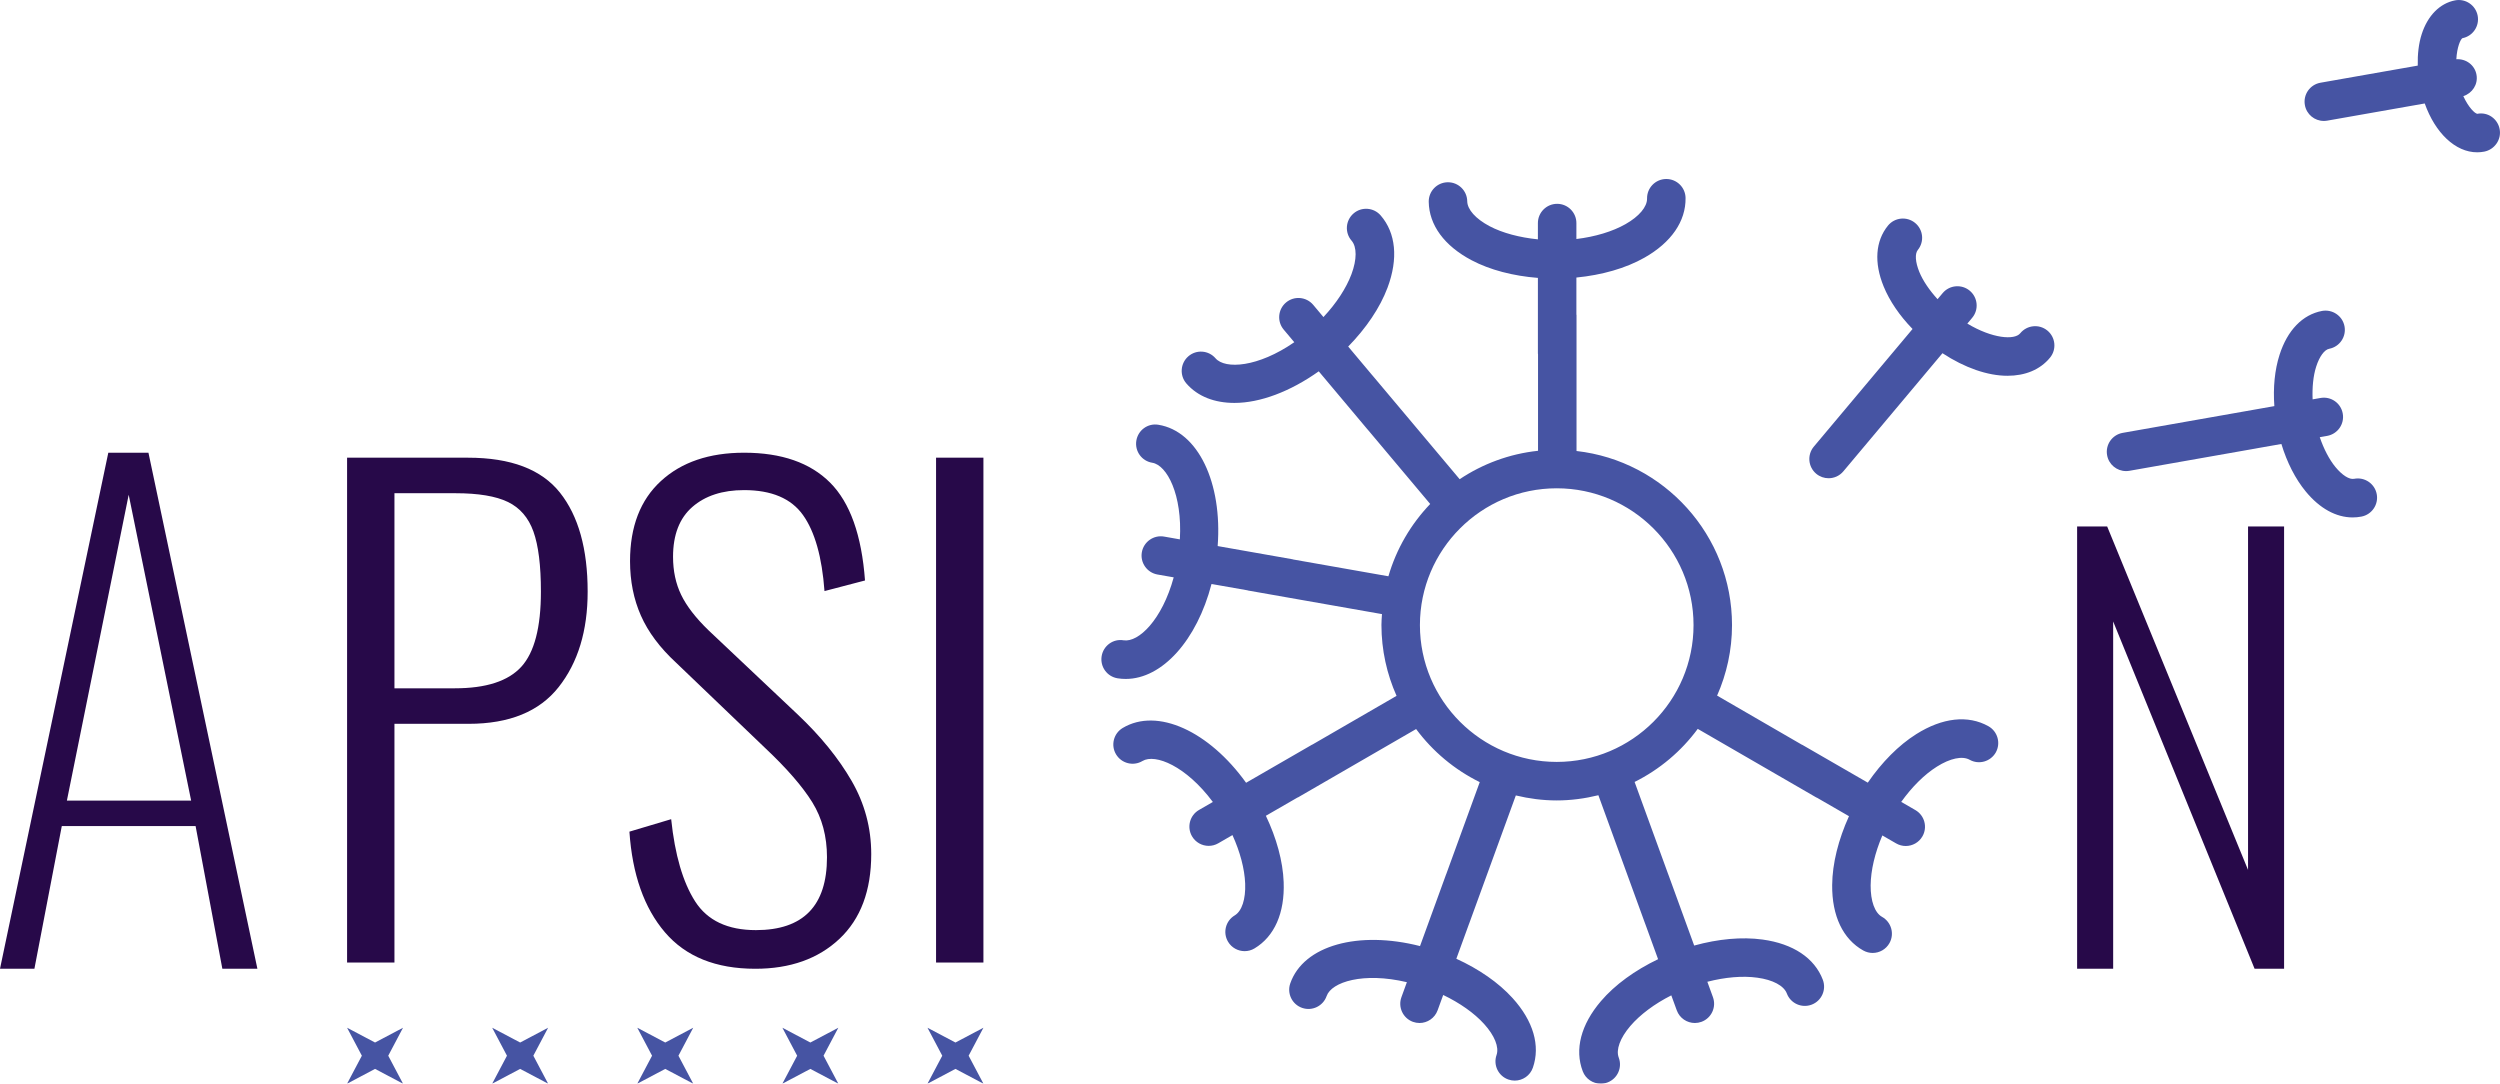 <svg viewBox="526.9 373.609 169.556 73.498" width="5000" height="2167.365" xmlns="http://www.w3.org/2000/svg" xmlns:xlink="http://www.w3.org/1999/xlink" preserveAspectRatio="none"><defs></defs><style>.aa6mzmZ1FRe0filter-floo {flood-color:#4654A3;flood-opacity:0.5;}.aa7H1fk3uDA0filter-floo {flood-color:#270949;flood-opacity:0.5;}.aa8WK0JWrqxcolors-0 {fill:#4654A3;fill-opacity:1;}.abhPjKSm-Qcolors-0-floo {flood-color:#142728;flood-opacity:1;}.aD6z1nYkhcolor {fill:#270949;fill-opacity:1;}.adLQLe-xtscolors-0-floo {flood-color:#142728;flood-opacity:0.79;}.aI0hL-SFTrcolors-0-floo {flood-color:#000000;flood-opacity:1;}.aKevmHRvx00filter-floo {flood-color:#DBDBDB;flood-opacity:0.5;}.aLNa32mrO10filter-floo {flood-color:#1A0EB4;flood-opacity:0.5;}.amBTlCC8Tc0filter-floo {flood-color:#270949;flood-opacity:0.5;}.aNXQAO-UOH0filter-floo {flood-color:#270949;flood-opacity:0.5;}.ateXiBCen0colors-0 {fill:#4654A3;fill-opacity:1;}.augT7W-3NHcolor {fill:#270949;fill-opacity:1;}.aVCZd6-7ywcolor {fill:#270949;fill-opacity:1;}.awRigp-85r0filter-floo {flood-color:#4654A3;flood-opacity:0.5;}</style><defs>
      <filter
        x="-1000"
        y="-1000"
        width="5000"
        height="5000"
        id="a7H1fk3uDA"
        filterUnits="userSpaceOnUse"
        primitiveUnits="userSpaceOnUse"
        color-interpolation-filters="sRGB">
        <feMerge><feMergeNode in="SourceGraphic" /></feMerge>
      </filter>
      <filter
        x="-1000"
        y="-1000"
        width="5000"
        height="5000"
        id="mBTlCC8Tc"
        filterUnits="userSpaceOnUse"
        primitiveUnits="userSpaceOnUse"
        color-interpolation-filters="sRGB">
        <feMerge><feMergeNode in="SourceGraphic" /></feMerge>
      </filter>
      <filter
        x="-1000"
        y="-1000"
        width="5000"
        height="5000"
        id="NXQAO-UOH"
        filterUnits="userSpaceOnUse"
        primitiveUnits="userSpaceOnUse"
        color-interpolation-filters="sRGB">
        <feMerge><feMergeNode in="SourceGraphic" /></feMerge>
      </filter>
      <filter
        x="-1000"
        y="-1000"
        width="5000"
        height="5000"
        id="wRigp-85r"
        filterUnits="userSpaceOnUse"
        primitiveUnits="userSpaceOnUse"
        color-interpolation-filters="sRGB">
        <feMerge><feMergeNode in="SourceGraphic" /></feMerge>
      </filter>
      <filter
        x="-1000"
        y="-1000"
        width="5000"
        height="5000"
        id="a6mzmZ1FRe"
        filterUnits="userSpaceOnUse"
        primitiveUnits="userSpaceOnUse"
        color-interpolation-filters="sRGB">
        <feMerge><feMergeNode in="SourceGraphic" /></feMerge>
      </filter></defs><g filter="url(#a7H1fk3uDA)"><g opacity="1" transform="rotate(0 526.9 404.313)">
<svg width="17.457" height="35" x="526.9" y="404.313" version="1.1" preserveAspectRatio="none" viewBox="1.28 -32.4 16.16 32.4">
  <g transform="matrix(1 0 0 1 0 0)" class="aD6z1nYkhcolor"><path d="M1.28 0L8.08-32.40L10.60-32.40L17.44 0L15.24 0L13.56-8.96L5.16-8.96L3.44 0L1.28 0ZM5.48-10.56L13.28-10.56L9.36-29.76L5.48-10.56Z"/></g>
</svg>
</g></g><g filter="url(#mBTlCC8Tc)"><g opacity="1" transform="rotate(0 550.44 404.313)">
<svg width="43.158" height="35" x="550.44" y="404.313" version="1.1" preserveAspectRatio="none" viewBox="2.84 -32.72 40.84 33.12">
  <g transform="matrix(1 0 0 1 0 0)" class="aVCZd6-7ywcolor"><path d="M2.84 0L2.84-32.40L10.60-32.40Q14.72-32.40 16.50-30.16Q18.28-27.92 18.28-23.80L18.28-23.80Q18.28-20.04 16.42-17.68Q14.56-15.32 10.64-15.32L10.64-15.32L5.88-15.32L5.88 0L2.84 0ZM5.88-17.60L9.76-17.60Q12.76-17.60 14.02-18.98Q15.28-20.36 15.28-23.80L15.28-23.80Q15.28-26.32 14.80-27.66Q14.32-29 13.16-29.56Q12-30.12 9.80-30.12L9.80-30.12L5.88-30.12L5.88-17.60Z M29.04 0.40Q25.24 0.40 23.24-1.94Q21.24-4.28 20.96-8.40L20.96-8.40L23.64-9.20Q24-5.76 25.18-3.92Q26.36-2.08 29.08-2.08L29.08-2.08Q33.64-2.08 33.64-6.76L33.64-6.76Q33.64-8.76 32.70-10.28Q31.76-11.80 29.68-13.76L29.68-13.76L23.96-19.24Q22.40-20.68 21.70-22.26Q21-23.84 21-25.76L21-25.76Q21-29.08 22.98-30.90Q24.96-32.72 28.32-32.72L28.32-32.72Q31.92-32.72 33.84-30.80Q35.76-28.88 36.08-24.52L36.08-24.52L33.48-23.84Q33.24-27.12 32.10-28.72Q30.96-30.32 28.32-30.32L28.32-30.32Q26.24-30.32 25-29.24Q23.76-28.16 23.76-26.04L23.76-26.04Q23.76-24.68 24.28-23.60Q24.80-22.52 26.04-21.32L26.04-21.32L31.76-15.92Q33.96-13.84 35.22-11.66Q36.48-9.48 36.48-6.96L36.48-6.96Q36.48-3.44 34.44-1.52Q32.40 0.40 29.04 0.40L29.04 0.40Z M40.64 0L40.64-32.40L43.68-32.40L43.68 0L40.64 0Z"/></g>
</svg>
</g></g><g filter="url(#wRigp-85r)"><g opacity="1" transform="rotate(0 601.598 373.609)">
<svg width="94.858" height="73.498" x="601.598" y="373.609" version="1.1" preserveAspectRatio="none" viewBox="22.816 28.571 54.489 42.22">
  <g transform="matrix(1 0 0 1 0 0)" class="ateXiBCen0colors-0"><g><path d="M57.372,56.863c-0.795-0.444-1.79-0.332-2.808,0.309c-0.691,0.435-1.342,1.096-1.889,1.891l-2.55-1.472   c-0.005-0.003-0.011-0.003-0.016-0.005l-3.305-1.914c0.371-0.842,0.581-1.77,0.581-2.747c0-3.505-2.654-6.398-6.058-6.783v-5.297   c0-0.009-0.005-0.016-0.005-0.024v-1.437c0.994-0.098,1.919-0.359,2.651-0.774c1.046-0.592,1.615-1.418,1.602-2.326   c-0.006-0.411-0.341-0.739-0.75-0.739c-0.003,0-0.007,0-0.011,0c-0.415,0.006-0.745,0.347-0.739,0.761   c0.005,0.324-0.309,0.697-0.84,0.998c-0.512,0.29-1.185,0.491-1.913,0.579v-0.621c0-0.414-0.336-0.75-0.75-0.75   s-0.75,0.336-0.75,0.75v0.634c-0.707-0.071-1.376-0.245-1.883-0.513c-0.54-0.285-0.865-0.648-0.87-0.972   c-0.006-0.41-0.341-0.739-0.75-0.739c-0.003,0-0.007,0-0.011,0c-0.414,0.006-0.745,0.347-0.739,0.761   c0.014,0.907,0.607,1.716,1.67,2.277c0.722,0.381,1.621,0.612,2.583,0.688v2.947c0,0.009,0.005,0.016,0.005,0.024v3.765   c-1.12,0.119-2.16,0.511-3.053,1.107l-3.401-4.047c-0.001-0.001-0.002-0.001-0.003-0.002l-0.939-1.119   c0.698-0.714,1.239-1.509,1.534-2.297c0.421-1.126,0.326-2.125-0.268-2.811c-0.271-0.314-0.746-0.348-1.058-0.077   c-0.313,0.271-0.348,0.745-0.077,1.058c0.212,0.245,0.211,0.733-0.002,1.305c-0.206,0.551-0.592,1.138-1.093,1.673l-0.399-0.476   c-0.267-0.316-0.739-0.359-1.057-0.093s-0.359,0.74-0.093,1.057l0.413,0.492c-1.413,0.979-2.692,1.062-3.069,0.626   c-0.271-0.314-0.746-0.348-1.058-0.077c-0.313,0.271-0.348,0.745-0.077,1.058c0.443,0.511,1.104,0.758,1.872,0.758   c0.997,0,2.17-0.439,3.285-1.231l1.902,2.266c0.002,0.003,0.005,0.003,0.007,0.006l2.433,2.896   c-0.751,0.785-1.317,1.746-1.628,2.817l-3.714-0.655c-0.007-0.001-0.011-0.006-0.018-0.007l-2.92-0.515   c0.186-2.458-0.756-4.475-2.31-4.726c-0.41-0.07-0.794,0.212-0.859,0.621c-0.066,0.409,0.212,0.794,0.621,0.859   c0.572,0.092,1.177,1.243,1.075,2.985l-0.612-0.108c-0.408-0.072-0.797,0.201-0.869,0.608c-0.072,0.408,0.201,0.797,0.608,0.869   l0.633,0.111c-0.452,1.658-1.371,2.541-1.949,2.453c-0.41-0.071-0.794,0.212-0.859,0.621s0.213,0.794,0.622,0.859   c0.106,0.018,0.212,0.025,0.318,0.025c1.424,0,2.774-1.516,3.341-3.699l1.405,0.247c0.006,0.001,0.011,0.005,0.017,0.007   l5.219,0.919c-0.009,0.14-0.021,0.28-0.021,0.422c0,0.984,0.213,1.917,0.589,2.763l-3.279,1.898   c-0.005,0.003-0.01,0.002-0.015,0.005l-2.568,1.483c-1.438-2.004-3.455-2.944-4.807-2.135c-0.355,0.212-0.472,0.673-0.259,1.028   c0.213,0.355,0.674,0.472,1.029,0.259c0.496-0.296,1.7,0.195,2.742,1.596l-0.539,0.311c-0.359,0.207-0.481,0.666-0.274,1.024   c0.139,0.24,0.391,0.375,0.65,0.375c0.127,0,0.256-0.032,0.375-0.101l0.552-0.319c0.296,0.651,0.473,1.313,0.495,1.889   c0.023,0.61-0.129,1.073-0.407,1.24c-0.355,0.212-0.472,0.673-0.259,1.028c0.141,0.235,0.39,0.365,0.645,0.365   c0.131,0,0.264-0.034,0.384-0.106c0.779-0.465,1.183-1.383,1.137-2.585c-0.031-0.816-0.278-1.711-0.693-2.583l1.234-0.712   c0.006-0.003,0.012-0.002,0.018-0.005l4.601-2.662c0.648,0.873,1.496,1.584,2.479,2.068l-1.307,3.588   c-0.001,0.002-0.002,0.003-0.003,0.004L35.23,65.43c-2.39-0.61-4.538-0.034-5.055,1.454c-0.136,0.392,0.071,0.818,0.462,0.954   c0.391,0.136,0.819-0.071,0.955-0.462c0.19-0.546,1.429-0.942,3.126-0.539l-0.212,0.583c-0.142,0.39,0.059,0.82,0.448,0.962   c0.084,0.03,0.171,0.045,0.256,0.045c0.306,0,0.594-0.189,0.705-0.493l0.218-0.599c0.645,0.309,1.206,0.702,1.593,1.129   c0.41,0.452,0.592,0.905,0.485,1.211c-0.136,0.392,0.071,0.818,0.462,0.954c0.082,0.028,0.165,0.042,0.246,0.042   c0.311,0,0.601-0.194,0.708-0.504c0.298-0.857,0.017-1.82-0.791-2.711c-0.549-0.605-1.313-1.132-2.191-1.532l0.494-1.358   c0-0.001,0.001-0.002,0.002-0.003l1.822-5.002c0.512,0.123,1.043,0.195,1.592,0.195c0.56,0,1.102-0.075,1.624-0.203l1.824,5.01   c0.001,0.002,0.002,0.004,0.003,0.006l0.499,1.372c-0.9,0.432-1.68,0.994-2.226,1.634c-0.781,0.914-1.033,1.885-0.709,2.733   c0.114,0.3,0.398,0.483,0.701,0.483c0.089,0,0.179-0.016,0.267-0.049c0.387-0.147,0.581-0.581,0.434-0.968   c-0.115-0.304,0.052-0.762,0.449-1.227c0.382-0.447,0.945-0.866,1.599-1.197l0.213,0.584c0.111,0.305,0.398,0.493,0.705,0.493   c0.085,0,0.172-0.015,0.256-0.045c0.389-0.142,0.59-0.572,0.448-0.962l-0.218-0.599c0.693-0.179,1.375-0.239,1.947-0.159   c0.605,0.082,1.035,0.312,1.15,0.615c0.147,0.389,0.581,0.582,0.968,0.435s0.581-0.581,0.434-0.969   c-0.323-0.848-1.157-1.404-2.348-1.567c-0.811-0.111-1.734-0.023-2.664,0.234l-1.007-2.767c-0.001-0.002-0.003-0.004-0.003-0.006   l-1.311-3.601c0.976-0.486,1.818-1.197,2.46-2.068l4.625,2.676c0.006,0.003,0.013,0.002,0.018,0.005l1.249,0.721   c-0.412,0.909-0.648,1.841-0.655,2.683c-0.011,1.202,0.42,2.107,1.213,2.55c0.115,0.064,0.241,0.095,0.364,0.095   c0.264,0,0.519-0.139,0.656-0.385c0.201-0.362,0.071-0.818-0.29-1.021c-0.283-0.157-0.449-0.616-0.444-1.227   c0.005-0.588,0.168-1.271,0.456-1.945l0.537,0.31c0.118,0.068,0.247,0.101,0.374,0.101c0.26,0,0.512-0.135,0.65-0.375   c0.207-0.358,0.084-0.817-0.274-1.024l-0.552-0.319c0.416-0.582,0.901-1.066,1.389-1.373c0.516-0.326,0.992-0.428,1.277-0.268   c0.361,0.203,0.818,0.071,1.021-0.29C57.863,57.521,57.733,57.065,57.372,56.863z M40.556,58.255c-2.939,0-5.33-2.391-5.33-5.33   c0-2.939,2.391-5.33,5.33-5.33s5.33,2.391,5.33,5.33C45.886,55.864,43.495,58.255,40.556,58.255z"></path><path d="M71.623,47.225c-0.19,0.038-0.466-0.14-0.727-0.456c-0.248-0.301-0.456-0.71-0.613-1.165l0.288-0.051   c0.408-0.072,0.681-0.461,0.608-0.869c-0.071-0.408-0.459-0.681-0.868-0.608l-0.306,0.054c-0.019-0.47,0.023-0.915,0.14-1.279   c0.126-0.392,0.319-0.657,0.507-0.692c0.406-0.078,0.673-0.471,0.595-0.878c-0.078-0.407-0.473-0.671-0.878-0.596   c-0.759,0.146-1.346,0.752-1.652,1.708c-0.189,0.589-0.256,1.28-0.203,2l-2.12,0.374c0,0-0.001,0-0.001,0l-3.787,0.668   c-0.408,0.072-0.681,0.461-0.608,0.869c0.063,0.364,0.38,0.62,0.737,0.62c0.043,0,0.087-0.003,0.131-0.011l4.944-0.872   c0,0,0.001,0,0.001-0.001l0.977-0.172c0.218,0.718,0.545,1.362,0.952,1.855c0.543,0.659,1.181,1.007,1.826,1.007   c0.113,0,0.228-0.011,0.341-0.033c0.406-0.078,0.673-0.471,0.595-0.878C72.424,47.413,72.03,47.146,71.623,47.225z"></path><path d="M76.42,33.005c-0.099-0.014-0.343-0.251-0.544-0.688c0.351-0.113,0.58-0.459,0.514-0.832   c-0.066-0.38-0.41-0.631-0.786-0.606c0.026-0.47,0.16-0.775,0.236-0.82c0.406-0.078,0.673-0.471,0.595-0.878   c-0.078-0.407-0.473-0.674-0.878-0.596c-0.596,0.114-1.07,0.595-1.303,1.319c-0.117,0.365-0.164,0.786-0.153,1.223l-1.229,0.216   c0,0-0.001,0-0.001,0l-2.56,0.451c-0.408,0.072-0.681,0.461-0.608,0.869c0.063,0.364,0.38,0.62,0.737,0.62   c0.043,0,0.087-0.003,0.131-0.011l3.343-0.589c0,0,0,0,0.001,0l0.458-0.081c0.408,1.151,1.196,1.903,2.042,1.903   c0.091,0,0.182-0.009,0.273-0.026c0.406-0.078,0.681-0.472,0.603-0.878C77.213,33.194,76.827,32.924,76.42,33.005z"></path><path d="M58.613,41.556c-0.221,0.273-1.088,0.207-2.06-0.378l0.187-0.223c0.267-0.317,0.226-0.79-0.092-1.057   c-0.316-0.265-0.79-0.226-1.057,0.093l-0.198,0.236c-0.315-0.346-0.568-0.713-0.712-1.065c-0.154-0.379-0.177-0.706-0.057-0.853   c0.261-0.321,0.213-0.794-0.108-1.055c-0.321-0.261-0.794-0.214-1.056,0.108c-0.486,0.599-0.547,1.439-0.168,2.367   c0.233,0.571,0.625,1.143,1.127,1.659l-0.626,0.746c0,0,0,0,0,0l-3.22,3.837c-0.266,0.317-0.225,0.79,0.093,1.057   c0.141,0.118,0.312,0.175,0.482,0.175c0.214,0,0.426-0.091,0.574-0.268l2.467-2.94c0,0,0,0,0,0l1.395-1.663   c0.87,0.57,1.762,0.879,2.532,0.879c0.685,0,1.272-0.232,1.661-0.709c0.261-0.321,0.213-0.794-0.108-1.055   C59.347,41.186,58.876,41.234,58.613,41.556z"></path></g></g>
</svg>
</g></g><g filter="url(#NXQAO-UOH)"><g opacity="1" transform="rotate(0 667.775 409.313)">
<svg width="14.037" height="30" x="667.775" y="409.313" version="1.1" preserveAspectRatio="none" viewBox="2.84 -32.4 15.16 32.4">
  <g transform="matrix(1 0 0 1 0 0)" class="augT7W-3NHcolor"><path d="M2.84 0L2.84-32.40L5.04-32.40L15.36-7.24L15.36-32.40L18-32.40L18 0L15.84 0L5.48-25.44L5.48 0L2.84 0Z"/></g>
</svg>
</g></g><g filter="url(#a6mzmZ1FRe)"><g opacity="1" transform="rotate(0 550.44 443.313)">
<svg width="43.158" height="3.794" x="550.44" y="443.313" version="1.1" preserveAspectRatio="none" viewBox="4 46 91 8">
  <g transform="matrix(1 0 0 1 0 0)" class="aa8WK0JWrqxcolors-0"><polygon points="28.75,48.114 32.75,46 30.636,50 32.75,54 28.75,51.886 24.75,54 26.864,50 24.75,46 "></polygon><polygon points="91,48.114 95,46 92.886,50 95,54 91,51.886 87,54 89.114,50 87,46 "></polygon><polygon points="49.5,48.114 53.5,46 51.386,50 53.5,54 49.5,51.886 45.5,54 47.614,50 45.5,46 "></polygon><polygon points="70.25,48.114 74.25,46 72.136,50 74.25,54 70.25,51.886 66.25,54 68.364,50 66.25,46 "></polygon><polygon points="8,48.114 12,46 9.886,50 12,54 8,51.886 4,54 6.114,50 4,46 "></polygon></g>
</svg>
</g></g></svg>